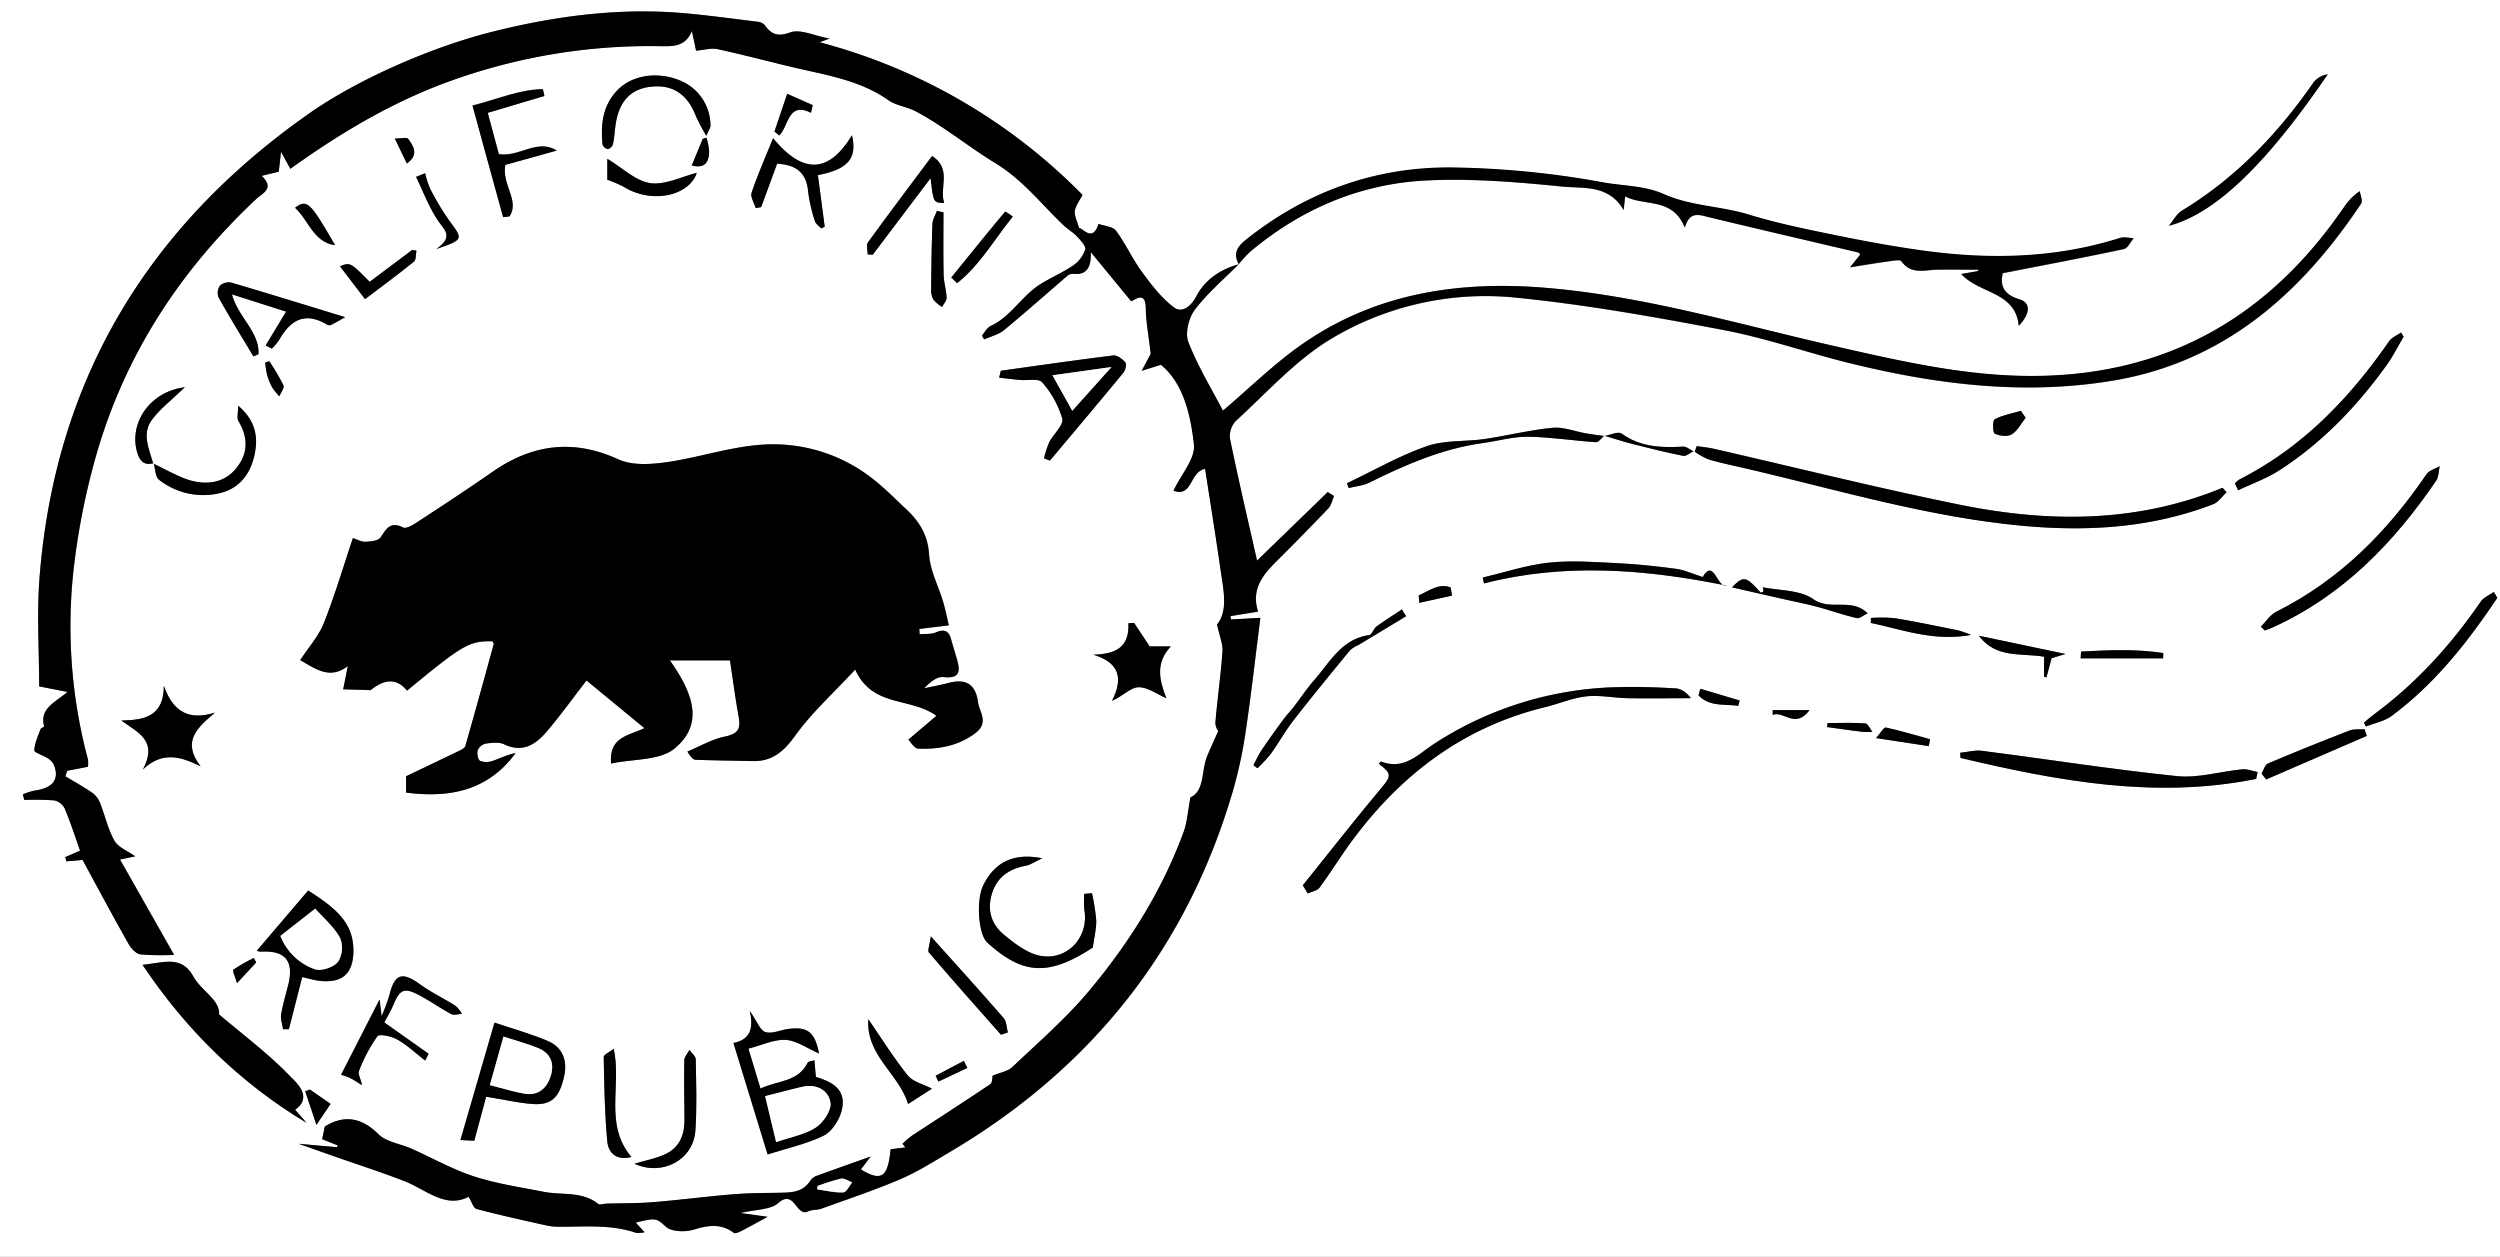 <svg xmlns="http://www.w3.org/2000/svg" viewBox="0 0 734 369"><rect x="0" y="0" width="734" height="369" fill="#808080" stroke="none"/><defs><style>.cls-1{fill:#fff;}</style></defs><g id="Layer_2" data-name="Layer 2"><g id="Layer_1-2" data-name="Layer 1"><path class="cls-1" d="M0,0H734V369H0ZM45,136.1c-1.2-4.25-3.43-8.75-.41-12.81,2.44-3.3,5.86-5.87,9.7-9.6C43.76,115,37.62,124.63,40.38,133.15c.79,2.42,2.12,3.55,4.69,2.85.51,1.67.48,4.05,1.6,4.89a21,21,0,0,0,17.45,4c5.8-1.23,9.15-5.32,10.46-10.88,1.22-5.19.76-10.17-4.69-14.88,0,2.2-.44,3.64.08,4.51,3,5,2.91,9.82-1,14.28-3.47,4-9.07,4.91-15.19,2.44C50.79,139.11,47.92,137.52,45,136.1ZM471.06,128c-1.77-.24-3.55-.44-5.32-.75-3.32-.57-6.71-2-9.94-1.65-6.67.64-13.24,2.32-19.9,3.29-5.67.82-11.75.26-17,2.1-8.09,2.82-15.64,7.18-23.42,10.88l.52,1.4c2-.49,4.1-.64,5.88-1.51,10.7-5.29,21.55-10.06,33.53-11.69,4.41-.6,8.82-1.91,13.21-1.85,6.67.09,13.32,1.16,20,1.6.75,0,1.59-1.25,2.4-1.92,2.75.82,5.49,1.72,8.27,2.43,5,1.26,9.93,2.5,14.94,3.5.87.18,2-.85,3-1.33-1-.48-2-1.43-3-1.37-6.4.37-12.53.15-18.09-3.84C475.09,126.59,472.77,127.73,471.06,128ZM363.73,77.59c-5.42,1.49-9.92,4.5-12.5,9.42-1.64,3.12-4.28,5-6.55,3.26-3.7-2.75-6.66-6.66-9.43-10.45s-4.78-8.26-7.6-12.07c-.93-1.25-3.38-1.38-5.13-2-1.75,5.49-4.54,1.26-5.73,1.19-.59-2.18-1.45-3.69-1.23-5,.26-1.61,1.42-3.08,2.25-4.71a168.13,168.13,0,0,0-77.18-44.81l2.88-1.09C239.07,10.48,235,8.43,232,9.5c-3.87,1.38-5.57.52-7.57-2.24a3.44,3.44,0,0,0-2.21-.91c-6.79-.85-13.58-1.77-20.4-2.41-19.17-1.77-38,.58-56.59,5.19C127,13.64,105.19,23.23,91,33.16,43.54,66.34,16.2,111.34,11.62,169.42c-.84,10.69-.12,21.5-.12,32.07l8.32,1.64C16,206.3,11.58,208,13,213.23c0,.17-.93.47-1.07.84-.74,2-1.72,4.1-1.81,6.19,0,.67,2.44,1.39,3.69,2.2a5,5,0,0,1,1.93,1.79c1.93,4.41-.09,7.13-5.62,7.85a19.94,19.94,0,0,0-3.36,1.09l.42,1.65A77.1,77.1,0,0,1,16,235a4.6,4.6,0,0,1,3.06,2.41c1.7,4.07,3.05,8.28,4.48,12.31l-4.35,1.91.31,1.24,4.78-.42c4.58,8.43,9,16.64,13.54,24.74.73,1.3,2.2,2.86,3.49,3a75.51,75.51,0,0,0,9.83.14l-15.88-28,4.47-.93c-2.3-1.64-5-2.65-6.11-4.59-1.92-3.42-2.77-7.44-4.24-11.14a6.76,6.76,0,0,0-2.28-2.94c-2.54-1.75-5.25-3.24-7.9-4.84l.56-1.61,6.08-1.18a7.58,7.58,0,0,0,0-2.17,151.33,151.33,0,0,1-3.73-59.63,207.45,207.45,0,0,1,6.61-31.21c8.6-28.93,24.72-53.28,46.71-73.85,1.68-1.57,5.32-2.89,1.43-6.64l5-1.21.68-5.86,2.74,5c15-10.74,30.33-19.89,47.59-26a172.63,172.63,0,0,1,60.69-10c4.12.05,7.62.27,9.61-4.45.48,2.25.86,4,1.23,5.77,2.4-.2,4.47-.84,6.31-.45,7.36,1.6,14.65,3.55,22,5.29,9.71,2.31,19.67,3.75,28.18,9.72,2.29,1.6,5.44,1.91,8,3.25,8.3,4.41,15.6,10.45,23.52,15.31s13.39,12,19.95,18.15c1.21,1.13,2.71,1.95,3.82,3.16s2.79,2.9,2.51,3.91a9.26,9.26,0,0,1-3.59,4.72c-3.05,2.1-6.55,3.54-9.68,5.53-5.37,3.41-8.56,9.44-14.53,12.23-1.05.49-1.7,1.85-2.54,2.81l.66,1.11c1.95-.88,4.2-1.4,5.8-2.71,6.29-5.17,12.36-10.59,18.54-15.88a2.46,2.46,0,0,1,1.62-.68c3.68.44,5.53-1.22,5.32-6.39l11.83,14.4c.64.21,4.23-3.47,4.33,2,.07,4.18.87,8.35,1.46,13.48l-2.65,5,5.64-1.77c6.51,5.35,8.66,14.38,9.69,23.36.47,4.13-3.75,8.79-6,13.62,5.71,2,4.62-5.54,9.29-6.42,1.5,9.78,3.1,19.59,4.5,29.43.85,6,2.3,12.2-1,16.26.76,3.53,1.76,5.77,1.6,7.92-.49,7-1.49,13.91-2.09,20.88a4.61,4.61,0,0,0,.84,2.51c-1.25,2.82-2.33,5.08-3.26,7.4-1.77,4.38-.67,10.11-4.9,12.05-.74,4-.9,7.22-2,10.14-6.31,17.23-16,32.6-27.66,46.56C313,299,304.91,306,297.21,313.34c-1.32,1.25-3.52,1.57-5.77,2.52-.08.33,0,2-.69,2.5-7.59,5.14-15.32,10.07-23,15.11a27,27,0,0,0-2.77,2.38l.87,1.06-4.35.54c-.79,8.3-2.72,9.58-8.73,5.92l2.89-3.79c-5.32,1.9-10.45,3.7-15.55,5.57a4,4,0,0,0-2.07,1.35c-2.25,3.72-5.86,3.67-9.52,3.73-4.48.08-9,.09-13.42.46-7.82.65-15.6,1.67-23.42,2.3-4.52.37-9.07.29-13.61.43-.82,0-1.94.47-2.41.09-4.74-3.78-10.53-2.49-15.83-3.53-6.91-1.35-14-2.39-20.63-4.55-6.34-2.06-12.25-5.43-18.38-8.15-3.27-1.45-7.41-1.94-9.74-4.28-5.4-5.4-10.64-5.36-15.7-2.21l-.77,3.71,4.57,1.82-.2.53-11.28-1,10.75,3.78c6.76,2.37,13.59,4.57,20.26,7.16,6.41,2.49,12,8.15,18.9,4.62.91,1.48,1.4,3.32,2.31,3.57,6.73,1.78,13.54,3.27,20.34,4.8a18.27,18.27,0,0,0,3.9.42c7.57,0,15.2-.75,22.59,1.79a7.36,7.36,0,0,0,2.52-.18L186.67,359c6.08-1.48,6-1.35,9,1.33,1,.86,2.69,1.09,4.09,1.18a12.32,12.32,0,0,0,4.34-.56c4-1.21,7.75-1.69,11.37,1.07.4.3,1.6-.23,2.32-.61,2.64-1.36,5.23-2.82,7.6-4.11l-8-1.11c4.6-1.1,8.82-.9,11.1-2.91,4.89-4.29,5.21,4.17,8.79,2.43,1.15-.56,2.66-.34,3.89-.79,7.77-2.81,15.62-5.43,23.2-8.67,4.94-2.11,9.55-5,14.2-7.78,41.94-24.71,70.2-60.17,83.69-107.1a132.49,132.49,0,0,0,3.57-17.08c1.59-10.77,2.81-21.59,4.24-32.84l-8.63.49-.14-1,8.11-1.32c-2.08-6.35,1.2-10.6,5.23-14.62q7.78-7.74,15.37-15.67c.88-.92,1.15-2.41,1.7-3.63l-1.85-1.18-20.76,20.14c-2.71-12-5.48-23.79-7.92-35.65a6.58,6.58,0,0,1,1.62-5.32c9.05-8.27,17.45-17.76,27.77-24a88.22,88.22,0,0,1,55.22-12.19c20.3,2.06,40.49,5.67,60.56,9.5,12.35,2.36,24.34,6.59,36.58,9.62,25.58,6.34,51.56,9.56,77.72,5.13,32.35-5.48,55-25.48,72.62-51.93.52-.78-.22-2.4-.38-3.64a16.84,16.84,0,0,0-4.62,4.68c-1.07,1.49-2.12,3-3.2,4.47-21.34,28.86-49.63,44.32-85.8,45.08-20.74.44-40.65-4.2-60.63-8.74C510.55,95.22,482.87,86.94,454,84.52c-25.5-2.14-49.83,1.46-71.31,16.27-8.42,5.81-15.8,13.14-23.66,19.78-3.3-6.35-7.37-13-10.15-20.16-1-2.6.11-7.1,1.91-9.48,3.7-4.89,8.51-8.94,12.85-13.35A38.57,38.57,0,0,1,366.94,74C382,61.28,399.5,53.86,419.07,53c13.2-.62,26.55.5,39.74,1.82,6.09.6,13.43-.67,17.87,6.87.18-1.73.27-2.6.41-4,5.85,3,13.94.21,17.54,9.17,1.41-5,4.34-3.68,7.32-3,14.55,3.5,29.12,6.88,43.69,10.33.22,0,.38.4.57.62l-3,3.73c4.74-.74,8.08-1.31,11.43-1.77,1.24-.16,3.23-.59,3.64,0,2.85,4,6.75,2.54,10.45,2.47,4-.09,8.08,0,12.12,0l0,.39-5,.9c5.49,5.91,15.94,5.09,16.88,15.2,3.4-3.59,3.59-6.79.24-7.77-5.13-1.51-5.67-4.53-4.93-7.7,12.24-2.39,24-4.6,35.61-7.07,1.12-.24,1.91-2.06,2.86-3.14-1.33,0-2.78-.47-4-.09-19,6-38.32,6.39-57.81,3.71-8.73-1.2-17.41-2.8-26-4.58-8.46-1.75-17-3.54-25.21-6s-17-2.44-24.9-6c-5.64-2.52-11.92-2.37-17.78-3.44a265.08,265.08,0,0,0-44.08-4.37c-22.62-.3-43.08,7-60.91,21.25C363.24,72.43,362,74.5,363.73,77.59Zm-261.61,118c-.51,2.6-.92,4.71-1.33,6.82l8,.24c.14,0,.29-.16.42-.26,3.59-2.78,7.16-3.48,10.33.42,16.41-13.55,18.29-14.63,25.13-14.49.11.29.39.63.32.88-2.74,10-5.48,19.93-8.32,29.86-.18.61-1.14,1.1-1.84,1.44-5.11,2.48-10.25,4.91-15.56,7.45v4.75c12.62,1.61,23.94-.42,32.14-11.59-2.37.42-4.48,1.52-6.71,2.28a5.24,5.24,0,0,1-3.7,0c-.65-.34-1-2.17-.71-3.13a3.38,3.38,0,0,1,2.34-1.94c1.78-.26,3.9-.52,5.42.2,5.5,2.62,9.32,0,12.57-3.82,4-4.74,7.67-9.81,11.62-14.92l17,14c-4.84,2.3-10.4,2.56-9.78,10.38,6.57-1.39,14.27-.84,18.61-4.39,9.1-7.46,5-16.9-1.36-25.89h17.69c.84,5.55,1.56,11.15,2.57,16.69.63,3.52-.39,4.92-4.08,5.68s-7.37,2.88-11,4.4c1.08,1.76,1.77,2.39,2.47,2.42,5.59.19,11.19.26,16.78.37s9.05-2.83,12.4-7.48c4.87-6.77,11.21-12.48,17.63-19.4,5,11.23,16.1,8,23.84,13.59l-8.25,7c.69.64,1.84,2.62,3,2.65,5.84.16,11.33-.69,16.44-4.39,4.4-3.2,1.37-6.25,1-9.29-.7-5.24-3.55-6.92-8.45-5.65-2.42.63-4.89,1.08-7.33,1.61,1.73-1.9,3.79-3.5,5.66-3.3,5,.54,4.92-1.9,3.9-5.36-.56-1.92-1.15-3.82-1.68-5.75-.7-2.5-2-3.05-4.48-2-1.4.6-3.16.38-4.76.54,0-.53-.05-1-.08-1.57l8.67-1.05c-.62-2.54-1.06-4.79-1.72-7-1.38-4.59-3.8-9.1-4.09-13.75-.36-5.74-2.84-9.72-6.71-13.33-3.16-3-6.19-6.07-9.58-8.73a47.18,47.18,0,0,0-32.64-10.23c-9.51.62-18.82,3.83-28.32,5.17-4.57.64-10,1-14-.87-13.22-6-25.14-4.47-36.77,3.57-7.39,5.12-14.91,10.05-22.44,15-1.18.77-3.07,1.89-3.94,1.45-3.7-1.87-4.92.3-6.62,2.9-.66,1-2.91,1.21-4.47,1.28-1.16.06-2.37-.66-3.67-1.07-2.91,8.64-5.35,16.95-8.55,25-1.52,3.83-4.48,7.09-6.92,10.82C92.84,196.56,97,199.57,102.12,195.54ZM41.85,283.28C54.81,302.63,70.61,318,90,329.67l-3.38-3.87c5.5-3.74,0-8.3-1.2-9.54-6.19-6.52-13.5-12-21.11-18.39.26-4.41-5.22-6.89-7.59-11.2C53.26,280.31,47.76,282.73,41.85,283.28ZM653.71,144.54l-1.19-1.35c-25.11,10.39-51,10.29-77,5-24.27-4.92-48.31-10.95-72.45-16.47-1.61-.37-3.28-.51-4.92-.76l-.59,1.62a20.17,20.17,0,0,0,4.08,2.29c3.5,1,7.1,1.76,10.66,2.59,27.67,6.43,55,14.69,83.46,17.06,18.45,1.54,36.58.22,54-6.5C651.31,147.46,652.41,145.74,653.71,144.54ZM382.51,259.91l1.45,2.4c1.17-.56,2.77-.81,3.45-1.73,3.07-4.14,5.77-8.55,8.8-12.73,14.55-20.07,33.14-34.39,57.62-40.3,4-1,7.82-2.69,11.82-3.11s8.21.45,12.33.53c6.15.11,12.31,0,18.47,0-1.32-1.72-2.87-2.79-4.48-2.88-5.79-.31-11.6-.53-17.39-.35a102.77,102.77,0,0,0-53.14,16.38c-4.9,3.13-9.07,8.11-15.93,5.45-.13,0-.46.42-.69.65,3.92,3,3.7,3.57.51,7.4C397.58,241,390.1,250.47,382.51,259.91ZM215.34,306.23c3.39,11.06,6.68,21.81,10,32.74,5.78-1.84,11.38-3.05,16.39-5.48,2.39-1.16,4.52-4.39,5.28-7.11,1.89-6.71-3.23-8.88-7.5-10.16-.18-2.08-.3-3.48-.42-4.88-.67.22-1.73.26-2,.71-2.82,5.74-8.77,5.17-13.84,7.58l-3.55-11.72c4-1,7.53-2.78,11-2.57,3.2.18,6.28,2.46,9.75,4-1.27-6.34-3.35-7.92-9-7.22-2.3.29-4.83,1.55-6.79.92-1.58-.51-2.46-3.2-4.55-6.21C221.34,302.26,220.12,305.23,215.34,306.23ZM662.4,228.68c.15-.67.29-1.34.44-2-1.49-.29-3-.94-4.46-.81-6.43.62-13,2.65-19.22,2-19.14-2-38.16-5-57.24-7.43-2.07-.27-4.26.36-6.4.57,0,.51.05,1,.08,1.52C604.2,229.29,632.9,234.64,662.4,228.68ZM293.84,108.85l-.52,2c2.05.23,4.1.49,6.15.67,2.22.21,5.46-.52,6.46.67a27.85,27.85,0,0,1,5.93,10.71c.46,1.88-2.61,4.53-3.84,6.94a29.65,29.65,0,0,0-1.52,4.7l1.72.67c7.23-8.61,14.48-17.2,21.63-25.87.59-.71.93-2.48.5-3-.85-1-2.42-2.13-3.54-2C315.8,105.73,304.82,107.32,293.84,108.85ZM142.73,322c5.14.83,9.35,1.83,13.61,2.14,5.51.39,7.9-1.89,9.27-8.22,1-4.61-.49-8.46-4.87-10.31-5-2.09-10.17-3.54-15.59-5.37l-10,34.47,4.06.21C140.49,330.32,141.61,326.16,142.73,322ZM75.39,279.16a4.93,4.93,0,0,0,1.27.25c7.12-.4,9.7,2.74,8,9.74-.72,2.89-1.6,5.76-2.08,8.7-.22,1.38.34,2.88.55,4.33h1.72l3.9-15.3c2.08.46,3.49.9,4.94,1.07,6.84.85,10.14-2.08,10.1-9-.06-8.47-5.88-12.71-13.28-17.49C85.49,267.31,80.48,273.18,75.39,279.16ZM306,252c-8.41-1.69-13.95,1.21-17.29,7.89-2.15,4.32-1.46,14.43,1.16,16.82,10.58,9.65,18.11,9.83,31,1.48.43-3.24,1-5.64,1-8a62.22,62.22,0,0,0-1.25-7.95l-2.25.18a27.38,27.38,0,0,0,0,4.62c1.58,9-6.39,16.23-14.92,13-3.15-1.18-6-3.44-8.67-5.62-3.86-3.15-5-7.49-3.5-12.18s5.06-7.19,9.89-8.07C302.38,253.93,303.55,253.09,306,252ZM48.11,201.34c0,9.15-5.86,10.07-12.46,10.2,4.84,3.56,10.84,5.84,6.34,14.37,5.76-5.44,11.15-3.78,16.93-.92-5.66-7.36-.9-11.38,4.23-15.76C55.46,211.58,50.8,209.06,48.11,201.34ZM663.79,184l1.15,1.11c.75-.29,1.53-.54,2.26-.88,20.57-9.3,35.59-24.82,48.07-43.14.76-1.11.7-2.79,1-4.2-1.31.76-3.09,1.2-3.86,2.34-11.54,16.92-25.54,31.09-44.1,40.36C666.53,180.5,665.29,182.52,663.79,184Zm-7.61-42.07.91,2c4-1.91,8.3-3.42,12-5.81,12.61-8.09,22.82-18.75,31.55-30.85,1.91-2.65,3.38-5.62,5.05-8.44L705,97.63c-1.21.85-2.77,1.46-3.56,2.61C689.78,117,676,131.37,657.53,140.75A6.82,6.82,0,0,0,656.18,141.94ZM337.54,189.79,333,182.88l-1.68.07c.36,7.41-4.13,9.07-10.29,9.25,7.52,2.28,8.94,6.74,5.47,13.56,3.16-1.36,5.43-3.92,7.76-4,2.71-.07,5.47,2.06,8.21,3.23-2.1-5.45-3.26-10.31,1.3-15.22ZM636.8,66.28c13.5-3.52,28.48-17.87,46.63-44.46a6.6,6.6,0,0,0-4.11,2.27c-10.45,15.12-22.88,28.15-38.71,37.76C639,62.81,638.06,64.78,636.8,66.28ZM78,101.42l1.89.94A18.08,18.08,0,0,0,82,99.74c3.18-5.58,7.28-8.25,13.59-4.67.42.24,1.05.53,1.41.39,1.07-.44,2.06-1.08,4.31-2.32C89.21,89.43,78.63,86.15,68,83a3.93,3.93,0,0,0-3.4.82,3.69,3.69,0,0,0-.46,3.44c3.28,5.87,6.81,11.6,10.27,17.37l1.47-.66c.33-6.61-6-10.82-7.79-17.57L84,91.49ZM143.2,33.13l16.64-5-.45-2c-7,.12-13.45,3-20.66,4.81,3.09,11.24,6,22,9,32.76l1.9-.22c3-4.71-2.35-9.21-1.26-15.12l15.1-4.2c-5.74-3.59-11.06,2-17,1.05C145.41,41.37,144.35,37.43,143.2,33.13Zm78.68,28,1.57-.3c1.58-4.29,3.15-8.58,4.68-12.73,5.66.27,8.62,2.69,9.11,8.16a46,46,0,0,0,2,8.73c.24.81,1.22,1.4,1.86,2.1l1-.51q-1-7.59-2-15.14c8.76-1.67,11.65-4.79,10-11.71-7.23,12-15,10.76-23.15.88-2.29,5.67-4.54,10.74-6.31,16C220.26,57.81,221.44,59.58,221.88,61.11ZM106.31,318.61c-.5-2.11-1.3-3.45-.93-4.29a47.19,47.19,0,0,1,5.36-10.08c.6-.78,4.2,0,5.92,1,2.83,1.59,5.25,3.91,8.12,6.13l1-2-13-9.19c1.14-2.17,1.94-3.45,2.51-4.83,2.1-5.1,3.34-5.6,8.36-2.83,3,1.64,5.81,3.63,8.83,5.23.79.42,2-.05,3.09-.11a9.49,9.49,0,0,0-1.92-2.37c-3.39-2.15-7.07-3.88-10.31-6.23-5.33-3.87-7.53-3.19-9.08,3.2a62.1,62.1,0,0,1-2.27,6.13l-.6-4.93-11.28,22.07c.91.35,1.81.62,2.65,1S104.52,317.52,106.31,318.61Zm626.9-143.08-1-1.75c-1.31.94-3,1.61-3.85,2.86-8.74,12.73-19,24-31.45,33.19-1,.72-1.88,1.55-2.82,2.33l.56,1.13c2.52-1,5.4-1.51,7.51-3.06C714.87,200.81,724.5,188.56,733.21,175.53ZM207.37,39.87c.75-1.72,1.2-2.29,1.22-2.88a14.31,14.31,0,0,0-8.35-13.1c-6.48-2.92-14.23-2-18.68,2.35s-5.2,10.19-4.65,16.16a2.13,2.13,0,0,0,1.56,1.39A2.18,2.18,0,0,0,180,42.36c.41-2,.5-4,.8-5.93,1.05-6.9,4.59-10.5,10.8-11S202,27.84,204.4,34.22A58.16,58.16,0,0,0,207.37,39.87Zm228,129.7c.11.57.23,1.15.35,1.72,23.82-6.11,47.54-4.15,71.29.65-2.93.76-3.76-8.17-7.08-2.53-2.92-.92-5.33-2.07-7.85-2.41-5.93-.79-11.91-1.4-17.88-1.69-6.54-.32-13.18-.81-19.64-.09S441.73,168.06,435.34,169.57Zm-22.51,11.35c-.41-.66-.83-1.31-1.24-2-2.49,1.64-5,3.2-7.43,5-.89.65-1.36,2.43-2.18,2.55-8.07,1.14-11.49,7.87-16.09,13.15-2.15,2.48-4,5.24-6,7.84-1.06,1.37-2.26,2.63-3.27,4-2.14,2.9-4.24,5.83-6.25,8.82-.93,1.38-1.6,2.92-2.39,4.38l1.17.91a41.68,41.68,0,0,0,3.86-4.13c2.36-3.28,4.32-6.85,6.79-10,5.4-7,11-13.75,16.57-20.55a9.12,9.12,0,0,1,2.44-1.5ZM273.66,45.8c-6.42,8.6-12.72,16.93-18.85,25.38-.56.78-.07,2.32-.07,3.5l1.48.11,17-22.49c.84,7.21.84,7.21,4,7.29C275.66,55.18,279.6,49.63,273.66,45.8ZM186.29,341.66c8,3.75,17.26-1,17.87-9.67.48-7,.23-14,.11-20.95,0-.93-1.21-1.84-1.86-2.76-.52,1-1.48,2-1.5,3-.1,5.82,0,11.64.06,17.46.05,4.33-1.42,8-5.36,10C192.68,340.16,189.33,340.74,186.29,341.66Zm87-66.73c-.32,2.49-1.05,4.13-.54,4.72,7,8.13,14.08,16.13,21.17,24.16l2-.7c-.38-1.41-.35-3.19-1.21-4.18C288.06,291.3,281.27,283.82,273.3,274.93Zm-87.92,64.75c-8.1-9.58-2.81-20.82-5.19-31.74-1.17.92-2.94,1.67-2.93,2.39.15,8.29.27,16.6,1.05,24.85C178.62,338.5,181.06,340.86,185.38,339.68ZM694.9,216.05l-.69-2c-1.48.11-3.08-.11-4.4.4q-12.06,4.67-24,9.7c-.86.37-1.22,1.92-1.81,2.93l1.32,1.72ZM178.31,46.63v6.08a38.57,38.57,0,0,1,4.69,2c8.16,5.18,19.24,2.91,21.57-4-4.36,1.08-9.21,3.63-13.62,3S182.84,49.35,178.31,46.63Zm95.31,273c-2.6-1.35-5.61-2-7.13-3.89-4.07-5-7.5-10.58-11.57-16.5-.74,10.68,9,16,11.67,24.9ZM108.53,82.74c-5.68-5.79-5.68-5.79-8.7-4.53,2.45,3.2,4.81,6.3,7.36,9.65,5-3.81,9.76-7.32,14.35-11,.68-.55.52-2.13.75-3.23l-1.26-.2Zm400,89.71,15.33,3.49c3.21.73,6.44,1.35,9.61,2.2,3.9,1.05,7.72,2.41,11.65,3.33.87.21,2-.85,3.25-1.4-4.91-4.71-10.9-.59-16-4.18-3.87-2.71-9.84-2.44-14.78-3.47a6.12,6.12,0,0,1,.14,1.31c0,.11-.52.18-.79.26C512.65,169.16,511.87,169,508.52,172.45ZM277,62.34l-1.89-.45c-.46,1.26-1.26,2.51-1.31,3.78-.25,6.48-.33,13-.38,19.44a5.31,5.31,0,0,0,.68,2.85,11.65,11.65,0,0,0,2.48,2.18c.47-.9,1.37-1.82,1.34-2.7-.08-2.26-.82-4.5-.87-6.75C276.88,74.58,277,68.46,277,62.34ZM578.7,186.41a37.24,37.24,0,0,0-3.68-1.32c-6.26-1.24-12.51-2.55-18.8-3.6a43,43,0,0,0-6.91-.06l0,1.48C558.52,184.78,567.53,188.43,578.7,186.41ZM279.3,81.48,281,83.14c6.68-5.3,10.88-12.81,16.36-19.55a23.23,23.23,0,0,0-2.23-1.48C289.8,68.52,284.55,75,279.3,81.48Zm320.84,117.2.7.21c.51-1.89,1-3.77,1.51-5.62l4.08-1.25L581,186.65c5.13,6.83,12.56,5,19.17,6.17ZM611,191.31l-.09,2h24.18c0-.51,0-1,.05-1.55C627.1,190.49,619,190.86,611,191.31ZM124.82,50.86l-2.64,1.07C124.33,56.31,126,61,128.78,65c1.86,2.7,4.44,4.52-.65,8.13,8-2.76,7.91-2.84,3.91-8.18a78.33,78.33,0,0,1-5.74-9.52A26.32,26.32,0,0,1,124.82,50.86ZM98.38,72C91,59.19,90.15,58.43,86.63,61,90.64,64.71,92,71.1,98.38,72Zm496.34,50.63-1.4-2c-2.59.76-5.32,1.25-7.68,2.46-.62.31-.6,3.88,0,4.22,1.38.72,3.74,1,5,.21C592.36,126.47,593.4,124.34,594.72,122.67Zm-28.43,96.41.36-2c-4.32-1.19-8.61-2.5-13-3.44-.56-.12-1.51,1.59-2.85,3.1Zm-328.18-186,.51-2.22-7.5-3.32-3.74,11.06,1.4,1.15C231.58,37.09,231.27,29.71,238.11,33.11ZM536.58,212.28l-.15,1.18c3.44.47,6.88,1,10.33,1.39a27.13,27.13,0,0,0,3,.06c-.69-.88-1.34-2.45-2.09-2.51C544,212.14,540.28,212.28,536.58,212.28ZM91,319.9l-1.4.49c1,2.89,1.94,5.78,3.31,9.88l4.15-6.17C94.75,322.51,92.88,321.2,91,319.9ZM510.34,207.22l.44-1.54-11.56-3.45c-.18.64-.37,1.28-.55,1.92C501.89,207.55,506.31,206.67,510.34,207.22Zm-93.81-32.41c.05.71.11,1.43.16,2.14l9.61-2.08-.38-2.38C422.51,171.1,419.59,173.48,416.53,174.81ZM79.08,106.06l-1.21.39a27.47,27.47,0,0,0,.57,3.65A18.54,18.54,0,0,0,80,113.89a18.47,18.47,0,0,0,2,2.46c.44-1.09,1.54-2.47,1.21-3.21A66.43,66.43,0,0,0,79.08,106.06Zm124-57.47c4,1,5-1.18,5.1-3.92a18.33,18.33,0,0,0-.78-4.25l-1.1.36Zm-127.88,234-.69-1.3a50.33,50.33,0,0,0-6,3.43c-.32.23.55,2.1,1.08,3.95Zm456.06-74.09H520.45c0,.47,0,.94,0,1.41C523.76,208.59,527,214.15,531.29,208.48ZM119.45,48c3.52-2.49,2.06-5,.38-7.23-.44-.56-2.24-.08-3.91-.08ZM284,313.54l-1-2.05-8.29,4.37.82,1.71Z"/><path d="M102.12,195.54c-5.11,4-9.28,1-14-1.73,2.44-3.73,5.4-7,6.92-10.82,3.2-8,5.64-16.32,8.55-25,1.3.41,2.51,1.13,3.67,1.07,1.56-.07,3.81-.28,4.47-1.28,1.7-2.6,2.92-4.77,6.62-2.9.87.44,2.76-.68,3.94-1.45,7.53-4.92,15.05-9.85,22.44-15,11.63-8,23.55-9.61,36.77-3.57,4,1.83,9.41,1.51,14,.87,9.5-1.34,18.81-4.55,28.32-5.17a47.18,47.18,0,0,1,32.64,10.23c3.39,2.66,6.42,5.78,9.58,8.73,3.87,3.61,6.35,7.59,6.71,13.33.29,4.65,2.71,9.16,4.09,13.75.66,2.18,1.1,4.43,1.72,7l-8.67,1.05c0,.52.06,1,.08,1.57,1.6-.16,3.36.06,4.76-.54,2.46-1.05,3.78-.5,4.48,2,.53,1.93,1.12,3.83,1.68,5.75,1,3.46,1.11,5.9-3.9,5.36-1.87-.2-3.93,1.4-5.66,3.3,2.44-.53,4.91-1,7.33-1.61,4.9-1.27,7.75.41,8.45,5.65.41,3,3.44,6.09-1,9.29-5.11,3.7-10.6,4.55-16.44,4.39-1.2,0-2.35-2-3-2.65l8.25-7c-7.74-5.58-18.84-2.36-23.84-13.59-6.42,6.92-12.76,12.63-17.63,19.4-3.35,4.65-6.67,7.6-12.4,7.48s-11.19-.18-16.78-.37c-.7,0-1.39-.66-2.47-2.42,3.66-1.52,7.21-3.62,11-4.4s4.71-2.16,4.08-5.68c-1-5.54-1.73-11.14-2.57-16.69H196.66c6.33,9,10.46,18.43,1.36,25.89-4.34,3.55-12,3-18.61,4.39-.62-7.82,4.94-8.08,9.78-10.38l-17-14c-3.95,5.11-7.6,10.18-11.62,14.92-3.25,3.82-7.07,6.44-12.57,3.82-1.52-.72-3.64-.46-5.42-.2a3.38,3.38,0,0,0-2.34,1.94c-.27,1,.06,2.79.71,3.13a5.24,5.24,0,0,0,3.7,0c2.23-.76,4.34-1.86,6.71-2.28-8.2,11.17-19.52,13.2-32.14,11.59V227.9c5.31-2.54,10.45-5,15.56-7.45.7-.34,1.66-.83,1.84-1.44,2.84-9.93,5.58-19.89,8.32-29.86.07-.25-.21-.59-.32-.88-6.84-.14-8.72.94-25.13,14.49-3.17-3.9-6.74-3.2-10.33-.42-.13.1-.28.26-.42.26l-8-.24C101.2,200.25,101.61,198.14,102.12,195.54Z"/><path d="M363.68,77.59c-4.36,4.4-9.17,8.45-12.87,13.34-1.8,2.38-2.92,6.88-1.91,9.48,2.78,7.15,6.85,13.81,10.15,20.16,7.86-6.64,15.24-14,23.66-19.78C404.19,86,428.52,82.38,454,84.52c28.85,2.42,56.53,10.7,84.58,17.08,20,4.54,39.89,9.18,60.63,8.74,36.17-.76,64.46-16.22,85.8-45.08,1.08-1.47,2.13-3,3.2-4.47a16.84,16.84,0,0,1,4.62-4.68c.16,1.24.9,2.86.38,3.64C675.57,86.2,653,106.2,620.61,111.68c-26.16,4.43-52.14,1.21-77.72-5.13-12.24-3-24.23-7.26-36.58-9.62-20.07-3.83-40.26-7.44-60.56-9.5a88.22,88.22,0,0,0-55.22,12.19c-10.32,6.28-18.72,15.77-27.77,24a6.58,6.58,0,0,0-1.62,5.32c2.44,11.86,5.21,23.66,7.92,35.65l20.76-20.14,1.85,1.18c-.55,1.22-.82,2.71-1.7,3.63q-7.56,7.95-15.37,15.67c-4,4-7.31,8.27-5.23,14.62l-8.11,1.32.14,1,8.63-.49c-1.43,11.25-2.65,22.07-4.24,32.84a132.49,132.49,0,0,1-3.57,17.08c-13.49,46.93-41.75,82.39-83.69,107.1-4.65,2.74-9.26,5.67-14.2,7.78-7.58,3.24-15.43,5.86-23.2,8.67-1.23.45-2.74.23-3.89.79-3.58,1.74-3.9-6.72-8.79-2.43-2.28,2-6.5,1.81-11.1,2.91l8,1.11c-2.37,1.29-5,2.75-7.6,4.11-.72.38-1.92.91-2.32.61-3.62-2.76-7.41-2.28-11.37-1.07a12.32,12.32,0,0,1-4.34.56c-1.4-.09-3.12-.32-4.09-1.18-3-2.68-2.9-2.81-9-1.33l2.62,2.84a7.36,7.36,0,0,1-2.52.18c-7.39-2.54-15-1.76-22.59-1.79a18.27,18.27,0,0,1-3.9-.42c-6.8-1.53-13.61-3-20.34-4.8-.91-.25-1.4-2.09-2.31-3.57-6.88,3.53-12.49-2.13-18.9-4.62-6.67-2.59-13.5-4.79-20.26-7.16l-10.75-3.78,11.28,1,.2-.53-4.57-1.82.77-3.71c5.06-3.15,10.3-3.19,15.7,2.21,2.33,2.34,6.47,2.83,9.74,4.28,6.13,2.72,12,6.09,18.38,8.15,6.67,2.16,13.72,3.2,20.63,4.55,5.3,1,11.09-.25,15.83,3.53.47.38,1.59-.07,2.41-.09,4.54-.14,9.09-.06,13.61-.43,7.82-.63,15.6-1.65,23.42-2.3,4.45-.37,8.94-.38,13.42-.46,3.66-.06,7.27,0,9.52-3.73a4,4,0,0,1,2.07-1.35c5.1-1.87,10.23-3.67,15.55-5.57l-2.89,3.79c6,3.66,7.94,2.38,8.73-5.92l4.35-.54-.87-1.06a27,27,0,0,1,2.77-2.38c7.66-5,15.39-10,23-15.11.71-.48.61-2.17.69-2.5,2.25-.95,4.45-1.27,5.77-2.52C304.91,306,313,299,319.84,290.82c11.68-14,21.35-29.33,27.66-46.56,1.07-2.92,1.23-6.18,2-10.14,4.23-1.94,3.13-7.67,4.9-12.05.93-2.32,2-4.58,3.26-7.4a4.61,4.61,0,0,1-.84-2.51c.6-7,1.6-13.9,2.09-20.88.16-2.15-.84-4.39-1.6-7.92,3.33-4.06,1.88-10.23,1-16.26-1.4-9.84-3-19.65-4.5-29.43-4.67.88-3.58,8.44-9.29,6.42,2.28-4.83,6.5-9.49,6-13.62-1-9-3.18-18-9.69-23.36l-5.64,1.77,2.65-5c-.59-5.13-1.39-9.3-1.46-13.48-.1-5.51-3.69-1.83-4.33-2l-11.83-14.4c.21,5.17-1.64,6.83-5.32,6.39a2.46,2.46,0,0,0-1.62.68c-6.18,5.29-12.25,10.71-18.54,15.88-1.6,1.31-3.85,1.83-5.8,2.71l-.66-1.11c.84-1,1.49-2.32,2.54-2.81,6-2.79,9.16-8.82,14.53-12.23,3.13-2,6.63-3.43,9.68-5.53a9.26,9.26,0,0,0,3.59-4.72c.28-1-1.43-2.75-2.51-3.91s-2.61-2-3.82-3.16C305.76,60,300.4,52.89,292.37,48s-15.22-10.9-23.52-15.31c-2.53-1.34-5.68-1.65-8-3.25-8.51-6-18.47-7.41-28.18-9.72-7.34-1.74-14.63-3.69-22-5.29-1.84-.39-3.91.25-6.31.45-.37-1.76-.75-3.52-1.23-5.77-2,4.72-5.49,4.5-9.61,4.45a172.63,172.63,0,0,0-60.69,10c-17.26,6.14-32.64,15.29-47.59,26l-2.74-5-.68,5.86-5,1.21c3.89,3.75.25,5.07-1.43,6.64-22,20.57-38.11,44.92-46.71,73.85a207.45,207.45,0,0,0-6.61,31.21,151.33,151.33,0,0,0,3.73,59.63,7.58,7.58,0,0,1,0,2.17l-6.08,1.18-.56,1.61c2.65,1.6,5.36,3.09,7.9,4.84a6.76,6.76,0,0,1,2.28,2.94c1.47,3.7,2.32,7.72,4.24,11.14,1.08,1.94,3.81,2.95,6.11,4.59l-4.47.93,15.88,28a75.51,75.51,0,0,1-9.83-.14c-1.29-.16-2.76-1.72-3.49-3-4.57-8.1-9-16.31-13.54-24.74l-4.78.42-.31-1.24,4.35-1.91c-1.43-4-2.78-8.24-4.48-12.31A4.6,4.6,0,0,0,16,235a77.1,77.1,0,0,0-8.87-.12l-.42-1.65a19.94,19.94,0,0,1,3.36-1.09c5.53-.72,7.55-3.44,5.62-7.85a5,5,0,0,0-1.93-1.79c-1.25-.81-3.72-1.53-3.69-2.2.09-2.09,1.07-4.15,1.81-6.19.14-.37,1.11-.67,1.07-.84-1.37-5.23,3.08-6.93,6.87-10.1l-8.32-1.64c0-10.57-.72-21.38.12-32.07C16.2,111.34,43.54,66.34,91,33.16c14.2-9.93,36-19.52,54.25-24,18.61-4.61,37.42-7,56.59-5.19,6.82.64,13.61,1.56,20.4,2.41a3.44,3.44,0,0,1,2.21.91c2,2.76,3.7,3.62,7.57,2.24,3-1.07,7.06,1,11.5,1.79l-2.88,1.09a168.13,168.13,0,0,1,77.18,44.81c-.83,1.63-2,3.1-2.25,4.71-.22,1.33.64,2.84,1.23,5,1.19.07,4,4.3,5.73-1.19,1.75.64,4.2.77,5.13,2,2.82,3.81,4.79,8.25,7.6,12.07s5.73,7.7,9.43,10.45c2.27,1.7,4.91-.14,6.55-3.26,2.58-4.92,7.08-7.93,12.5-9.42ZM240,348.23l-.05,1c2.56.34,5.12,1,7.65.87.92,0,1.76-1.9,2.63-2.94-1.11-.39-2.32-1.28-3.32-1.09A57.59,57.59,0,0,0,240,348.23Z"/><path d="M363.73,77.59c-1.76-3.09-.49-5.16,2-7.18,17.83-14.22,38.29-21.55,60.91-21.25a265.08,265.08,0,0,1,44.08,4.37c5.86,1.07,12.14.92,17.78,3.44,7.91,3.54,16.69,3.48,24.9,6s16.75,4.3,25.21,6c8.63,1.78,17.31,3.38,26,4.58,19.49,2.68,38.84,2.31,57.81-3.71,1.2-.38,2.65,0,4,.09-1,1.08-1.74,2.9-2.86,3.14C612,75.57,600.25,77.78,588,80.17c-.74,3.17-.2,6.19,4.93,7.7,3.35,1,3.16,4.18-.24,7.77-.94-10.11-11.39-9.29-16.88-15.2l5-.9,0-.39c-4,0-8.08-.07-12.12,0-3.7.07-7.6,1.52-10.45-2.47-.41-.57-2.4-.14-3.64,0-3.35.46-6.69,1-11.43,1.77l3-3.73c-.19-.22-.35-.57-.57-.62C531.07,70.69,516.5,67.31,502,63.81c-3-.72-5.91-2.07-7.32,3-3.6-9-11.69-6.14-17.54-9.17-.14,1.44-.23,2.31-.41,4-4.44-7.54-11.78-6.27-17.87-6.87-13.19-1.32-26.54-2.44-39.74-1.82-19.57.91-37.06,8.33-52.13,21a36.1,36.1,0,0,0-3.27,3.59Z"/><path d="M41.85,283.28c5.91-.55,11.41-3,14.9,3.39,2.37,4.31,7.85,6.79,7.59,11.2,7.61,6.41,14.92,11.87,21.11,18.39,1.17,1.24,6.7,5.8,1.2,9.54L90,329.67C70.61,318,54.81,302.63,41.85,283.28Z"/><path d="M653.71,144.54c-1.3,1.2-2.4,2.92-3.93,3.51-17.44,6.72-35.57,8-54,6.5-28.5-2.37-55.79-10.63-83.46-17.06-3.56-.83-7.16-1.56-10.66-2.59a20.17,20.17,0,0,1-4.08-2.29l.59-1.62c1.64.25,3.31.39,4.92.76,24.14,5.52,48.18,11.55,72.45,16.47,26,5.26,51.89,5.36,77-5Z"/><path d="M382.51,259.91c7.59-9.44,15.07-19,22.82-28.26,3.19-3.83,3.41-4.37-.51-7.41.23-.22.56-.69.69-.64,6.86,2.66,11-2.32,15.93-5.45a102.77,102.77,0,0,1,53.14-16.38c5.79-.18,11.6,0,17.39.35,1.61.09,3.16,1.16,4.48,2.88-6.16,0-12.32.08-18.47,0-4.12-.08-8.29-1-12.33-.53s-7.86,2.15-11.82,3.11c-24.48,5.91-43.07,20.23-57.62,40.3-3,4.18-5.73,8.59-8.8,12.73-.68.92-2.28,1.17-3.45,1.73Z"/><path d="M215.34,306.23c4.78-1,6-4,4.81-9.44,2.09,3,3,5.7,4.55,6.21,2,.63,4.49-.63,6.79-.92,5.66-.7,7.74.88,9,7.22-3.47-1.5-6.55-3.78-9.75-4-3.45-.21-7,1.55-11,2.57l3.55,11.72c5.07-2.41,11-1.84,13.84-7.58.22-.45,1.28-.49,2-.71.12,1.4.24,2.8.42,4.88,4.27,1.28,9.39,3.45,7.5,10.16-.76,2.72-2.89,5.95-5.28,7.11-5,2.43-10.61,3.64-16.39,5.48C222,328,218.73,317.29,215.34,306.23Zm9.31,15.6c1.12,4.67,2.12,8.85,3.24,13.49,4.41-1.53,8.51-2.22,11.69-4.31,2.19-1.44,4.6-5,4.26-7.27-.52-3.52-4-5.57-8-4.71C232.27,319.79,228.77,320.79,224.65,321.83Z"/><path d="M662.4,228.68c-29.5,6-58.2.61-86.8-6.15,0-.5-.05-1-.08-1.52,2.14-.21,4.33-.84,6.4-.57,19.08,2.46,38.1,5.47,57.24,7.43,6.27.64,12.79-1.39,19.22-2,1.45-.13,3,.52,4.46.81C662.69,227.34,662.55,228,662.4,228.68Z"/><path d="M293.84,108.85c11-1.53,22-3.12,33-4.47,1.12-.14,2.69,1,3.54,2,.43.51.09,2.28-.5,3-7.15,8.67-14.4,17.26-21.63,25.87l-1.72-.67a29.65,29.65,0,0,1,1.52-4.7c1.23-2.41,4.3-5.06,3.84-6.94a27.85,27.85,0,0,0-5.93-10.71c-1-1.19-4.24-.46-6.46-.67-2.05-.18-4.1-.44-6.15-.67ZM309,110.18l5.82,10.42c3.83-4.28,7.17-8,11.52-12.85Z"/><path d="M142.73,322c-1.12,4.19-2.24,8.35-3.47,12.92l-4.06-.21,10-34.47c5.42,1.83,10.64,3.28,15.59,5.37,4.38,1.85,5.87,5.7,4.87,10.31-1.37,6.33-3.76,8.61-9.27,8.22C152.08,323.8,147.87,322.8,142.73,322Zm5.09-17.63c-1.43,5.05-2.68,9.45-4,14.23,3.65.92,6.81,1.92,10,2.5,4.15.75,6.73-1.47,7.89-5.23s-.11-6.67-3.75-8.14C154.79,306.41,151.46,305.53,147.82,304.34Z"/><path d="M75.39,279.16c5.09-6,10.1-11.85,15.08-17.71,7.4,4.78,13.22,9,13.28,17.49,0,6.93-3.26,9.86-10.1,9-1.45-.17-2.86-.61-4.94-1.07l-3.9,15.3H83.09c-.21-1.45-.77-2.95-.55-4.33.48-2.94,1.36-5.81,2.08-8.7,1.74-7-.84-10.14-8-9.74A4.93,4.93,0,0,1,75.39,279.16Zm6.94-4.38a16.82,16.82,0,0,0,10.15,9.79c1.91.63,5.47-.6,6.77-2.2a7.74,7.74,0,0,0,.59-7c-1.73-3.21-4.74-5.73-7.28-8.6Z"/><path d="M306,252c-2.41,1.12-3.58,2-4.85,2.19-4.83.88-8.41,3.34-9.89,8.07s-.36,9,3.5,12.18c2.66,2.18,5.52,4.44,8.67,5.62,8.53,3.19,16.5-4,14.92-13a27.38,27.38,0,0,1,0-4.62l2.25-.18a62.22,62.22,0,0,1,1.25,7.95c.07,2.38-.55,4.78-1,8-12.85,8.35-20.38,8.17-31-1.48-2.62-2.39-3.31-12.5-1.16-16.82C292,253.18,297.55,250.28,306,252Z"/><path d="M48.11,201.34c2.69,7.72,7.35,10.24,15,7.89-5.13,4.38-9.89,8.4-4.23,15.76-5.78-2.86-11.17-4.52-16.93.92,4.5-8.53-1.5-10.81-6.34-14.37C42.25,211.41,48.06,210.49,48.11,201.34Z"/><path d="M663.79,184c1.5-1.49,2.74-3.51,4.54-4.41,18.56-9.27,32.56-23.44,44.1-40.36.77-1.14,2.55-1.58,3.86-2.34-.32,1.41-.26,3.09-1,4.2-12.48,18.32-27.5,33.84-48.07,43.14-.73.34-1.51.59-2.26.88Z"/><path d="M656.18,141.94a6.82,6.82,0,0,1,1.35-1.19c18.43-9.38,32.25-23.73,43.86-40.51.79-1.15,2.35-1.76,3.56-2.61l.76,1.23c-1.67,2.82-3.14,5.79-5.05,8.44-8.73,12.1-18.94,22.76-31.55,30.85-3.72,2.39-8,3.9-12,5.81Z"/><path d="M337.54,189.79h6.2c-4.56,4.91-3.4,9.77-1.3,15.22-2.74-1.17-5.5-3.3-8.21-3.23-2.33.06-4.6,2.62-7.76,4,3.47-6.82,2-11.28-5.47-13.56,6.16-.18,10.65-1.84,10.29-9.25l1.68-.07Z"/><path d="M636.8,66.28c1.26-1.5,2.23-3.47,3.81-4.43,15.83-9.61,28.26-22.64,38.71-37.76a6.6,6.6,0,0,1,4.11-2.27C665.28,48.41,650.3,62.76,636.8,66.28Z"/><path d="M78,101.42,84,91.49,68.1,86.43c1.84,6.75,8.12,11,7.79,17.57l-1.47.66c-3.46-5.77-7-11.5-10.27-17.37a3.69,3.69,0,0,1,.46-3.44A3.93,3.93,0,0,1,68,83c10.62,3.12,21.2,6.4,33.34,10.11C99.1,94.38,98.11,95,97,95.46c-.36.14-1-.15-1.41-.39-6.31-3.58-10.41-.91-13.59,4.67a18.08,18.08,0,0,1-2.2,2.62Z"/><path d="M143.2,33.13c1.15,4.3,2.21,8.24,3.26,12.14,5.95,1,11.27-4.64,17-1.05l-15.1,4.2c-1.09,5.91,4.23,10.41,1.26,15.12l-1.9.22c-3-10.76-5.91-21.52-9-32.76,7.21-1.78,13.67-4.69,20.66-4.81l.45,2Z"/><path d="M221.88,61.11c-.44-1.53-1.62-3.3-1.2-4.54,1.77-5.24,4-10.31,6.31-16,8.12,9.88,15.92,11.13,23.15-.88,1.6,6.92-1.29,10-10,11.71q1,7.55,2,15.14l-1,.51c-.64-.7-1.62-1.29-1.86-2.1a46,46,0,0,1-2-8.73c-.49-5.47-3.45-7.89-9.11-8.16-1.53,4.15-3.1,8.44-4.68,12.73Z"/><path d="M106.31,318.61c-1.79-1.09-2.6-1.66-3.48-2.09s-1.74-.69-2.65-1l11.28-22.07.6,4.93a62.1,62.1,0,0,0,2.27-6.13c1.55-6.39,3.75-7.07,9.08-3.2,3.24,2.35,6.92,4.08,10.31,6.23a9.49,9.49,0,0,1,1.92,2.37c-1,.06-2.3.53-3.09.11-3-1.6-5.83-3.59-8.83-5.23-5-2.77-6.26-2.27-8.36,2.83-.57,1.38-1.37,2.66-2.51,4.83l13,9.19-1,2c-2.87-2.22-5.29-4.54-8.12-6.13-1.72-1-5.32-1.79-5.92-1a47.19,47.19,0,0,0-5.36,10.08C105,315.16,105.81,316.5,106.31,318.61Z"/><path d="M733.21,175.53c-8.71,13-18.34,25.28-31.08,34.7-2.11,1.55-5,2.06-7.51,3.06l-.56-1.13c.94-.78,1.84-1.61,2.82-2.33,12.48-9.17,22.71-20.46,31.45-33.19.85-1.25,2.54-1.92,3.85-2.86Z"/><path d="M471,127.91c-.8.67-1.64,2-2.39,1.92-6.68-.44-13.33-1.51-20-1.6-4.39-.06-8.8,1.25-13.21,1.85-12,1.63-22.83,6.4-33.53,11.69-1.78.87-3.91,1-5.88,1.51l-.52-1.4c7.78-3.7,15.33-8.06,23.42-10.88,5.28-1.84,11.36-1.28,17-2.1,6.66-1,13.23-2.65,19.9-3.29,3.23-.31,6.62,1.08,9.94,1.65,1.77.31,3.55.51,5.32.75Z"/><path d="M207.37,39.87a58.16,58.16,0,0,1-3-5.65c-2.43-6.38-6.63-9.33-12.82-8.81s-9.75,4.12-10.8,11c-.3,2-.39,4-.8,5.93a2.18,2.18,0,0,1-1.51,1.43,2.13,2.13,0,0,1-1.56-1.39c-.55-6,.08-11.68,4.65-16.16s12.2-5.27,18.68-2.35A14.31,14.31,0,0,1,208.59,37C208.57,37.58,208.12,38.15,207.37,39.87Z"/><path d="M435.34,169.57c6.39-1.51,12.71-3.63,19.19-4.35s13.1-.23,19.64.09c6,.29,11.95.9,17.88,1.69,2.52.34,4.93,1.49,7.85,2.41,3.32-5.64,4.15,3.29,7.08,2.53-23.75-4.8-47.47-6.76-71.29-.65C435.57,170.72,435.45,170.14,435.34,169.57Z"/><path d="M412.83,180.92l-14,8.46a9.12,9.12,0,0,0-2.44,1.5c-5.58,6.8-11.17,13.6-16.57,20.55-2.47,3.18-4.43,6.75-6.79,10a41.68,41.68,0,0,1-3.86,4.13l-1.17-.91c.79-1.46,1.46-3,2.39-4.38,2-3,4.11-5.92,6.25-8.82,1-1.39,2.21-2.65,3.27-4,2-2.6,3.82-5.36,6-7.84,4.6-5.28,8-12,16.09-13.15.82-.12,1.29-1.9,2.18-2.55,2.4-1.76,4.94-3.32,7.43-5C412,179.61,412.42,180.26,412.83,180.92Z"/><path d="M45,136.1c2.94,1.42,5.81,3,8.83,4.23,6.12,2.47,11.72,1.56,15.19-2.44,3.88-4.46,4-9.23,1-14.28-.52-.87-.08-2.31-.08-4.51,5.45,4.71,5.91,9.69,4.69,14.88-1.31,5.56-4.66,9.65-10.46,10.88a21,21,0,0,1-17.45-4c-1.12-.84-1.09-3.22-1.6-4.89Z"/><path d="M273.66,45.8c5.94,3.83,2,9.38,3.57,13.79-3.2-.08-3.2-.08-4-7.29l-17,22.49-1.48-.11c0-1.18-.49-2.72.07-3.5C260.94,62.73,267.24,54.4,273.66,45.8Z"/><path d="M186.29,341.66c3-.92,6.39-1.5,9.32-2.93,3.94-1.94,5.41-5.65,5.36-10-.07-5.82-.16-11.64-.06-17.46,0-1,1-2,1.5-3,.65.92,1.84,1.83,1.86,2.76.12,7,.37,14-.11,20.95C203.55,340.67,194.27,345.41,186.29,341.66Z"/><path d="M273.3,274.93c8,8.89,14.76,16.37,21.38,24,.86,1,.83,2.77,1.21,4.18l-2,.7c-7.09-8-14.21-16-21.17-24.16C272.25,279.06,273,277.42,273.3,274.93Z"/><path d="M185.38,339.68c-4.32,1.18-6.76-1.18-7.07-4.5-.78-8.25-.9-16.56-1.05-24.85,0-.72,1.76-1.47,2.93-2.39C182.57,318.86,177.28,330.1,185.38,339.68Z"/><path d="M694.9,216.05l-29.55,12.8L664,227.13c.59-1,1-2.56,1.81-2.93q11.89-5.05,24-9.7c1.32-.51,2.92-.29,4.4-.4Z"/><path d="M178.31,46.63c4.53,2.72,8.36,6.56,12.64,7.16s9.26-1.93,13.62-3c-2.33,6.87-13.41,9.14-21.57,4a38.57,38.57,0,0,0-4.69-2Z"/><path d="M273.62,319.63l-7,4.51c-2.64-8.86-12.41-14.22-11.67-24.9,4.07,5.92,7.5,11.47,11.57,16.5C268,317.61,271,318.28,273.62,319.63Z"/><path d="M108.53,82.74,121,73.38l1.26.2c-.23,1.1-.07,2.68-.75,3.23-4.59,3.73-9.35,7.24-14.35,11-2.55-3.35-4.91-6.45-7.36-9.65C102.85,77,102.85,77,108.53,82.74Z"/><path d="M508.52,172.45c3.35-3.47,4.13-3.29,8.4,1.54.27-.08.78-.15.79-.26a6.12,6.12,0,0,0-.14-1.31c4.94,1,10.91.76,14.78,3.47,5.11,3.59,11.1-.53,16,4.18-1.21.55-2.38,1.61-3.25,1.4-3.93-.92-7.75-2.28-11.65-3.33-3.17-.85-6.4-1.47-9.61-2.2Z"/><path d="M277,62.34c0,6.12-.08,12.24.05,18.35.05,2.25.79,4.49.87,6.75,0,.88-.87,1.8-1.34,2.7A11.65,11.65,0,0,1,274.06,88a5.31,5.31,0,0,1-.68-2.85c.05-6.48.13-13,.38-19.44.05-1.27.85-2.52,1.31-3.78Z"/><path d="M45.07,136c-2.57.7-3.9-.43-4.69-2.85-2.76-8.52,3.38-18.18,13.89-19.46-3.84,3.73-7.26,6.3-9.7,9.6-3,4.06-.79,8.56.41,12.81Z"/><path d="M578.7,186.41c-11.17,2-20.18-1.63-29.43-3.5l0-1.48a43,43,0,0,1,6.91.06c6.29,1,12.54,2.36,18.8,3.6A37.24,37.24,0,0,1,578.7,186.41Z"/><path d="M279.3,81.48c5.25-6.48,10.5-13,15.84-19.37a23.23,23.23,0,0,1,2.23,1.48c-5.48,6.74-9.68,14.25-16.36,19.55Z"/><path d="M600.14,198.68v-5.86c-6.61-1.19-14,.66-19.17-6.17L606.43,192l-4.08,1.25c-.5,1.85-1,3.73-1.51,5.62Z"/><path d="M611,191.31c8.07-.45,16.14-.82,24.14.43,0,.52,0,1-.05,1.55H610.87Z"/><path d="M124.82,50.86a26.32,26.32,0,0,0,1.48,4.55A78.33,78.33,0,0,0,132,64.93c4,5.34,4.08,5.42-3.91,8.18,5.09-3.61,2.51-5.43.65-8.13-2.75-4-4.45-8.67-6.6-13.05Z"/><path d="M98.38,72c-6.4-.94-7.74-7.33-11.75-11C90.15,58.43,91,59.19,98.38,72Z"/><path d="M594.72,122.67c-1.32,1.67-2.36,3.8-4.06,4.84-1.24.75-3.6.51-5-.21-.64-.34-.66-3.91,0-4.22,2.36-1.21,5.09-1.7,7.68-2.46Z"/><path d="M471.06,128c1.71-.28,4-1.42,5-.71,5.56,4,11.69,4.21,18.09,3.84,1-.06,2,.89,3,1.37-1,.48-2.12,1.51-3,1.33-5-1-10-2.24-14.94-3.5-2.78-.71-5.52-1.61-8.27-2.43Z"/><path d="M566.29,219.08l-15.48-2.38c1.34-1.51,2.29-3.22,2.85-3.1,4.38.94,8.67,2.25,13,3.44Z"/><path d="M238.11,33.11c-6.84-3.4-6.53,4-9.33,6.67l-1.4-1.15,3.74-11.06,7.5,3.32Z"/><path d="M536.58,212.28c3.7,0,7.4-.14,11.08.12.75.06,1.4,1.63,2.09,2.51a27.13,27.13,0,0,1-3-.06c-3.45-.42-6.89-.92-10.33-1.39Z"/><path d="M91,319.9c1.88,1.3,3.75,2.61,6.06,4.2l-4.15,6.17c-1.37-4.1-2.34-7-3.31-9.88Z"/><path d="M510.34,207.22c-4-.55-8.45.33-11.67-3.07.18-.64.37-1.28.55-1.92l11.56,3.45Z"/><path d="M416.53,174.81c3.06-1.33,6-3.71,9.39-2.32l.38,2.38L416.69,177C416.64,176.24,416.58,175.52,416.53,174.81Z"/><path d="M79.08,106.06a66.43,66.43,0,0,1,4.15,7.08c.33.74-.77,2.12-1.21,3.21a18.47,18.47,0,0,1-2-2.46,18.54,18.54,0,0,1-1.59-3.79,27.47,27.47,0,0,1-.57-3.65Z"/><path d="M203.11,48.59l3.22-7.81,1.1-.36a18.33,18.33,0,0,1,.78,4.25C208.08,47.41,207.14,49.6,203.11,48.59Z"/><path d="M75.23,282.57l-5.65,6.08c-.53-1.85-1.4-3.72-1.08-3.95a50.33,50.33,0,0,1,6-3.43Z"/><path d="M531.29,208.48c-4.26,5.67-7.53.11-10.83,1.41,0-.47,0-.94,0-1.41Z"/><path d="M119.45,48l-3.53-7.31c1.67,0,3.47-.48,3.91.08C121.51,43,123,45.51,119.45,48Z"/><path d="M284,313.54l-8.48,4-.82-1.71,8.29-4.37Z"/><path class="cls-1" d="M240,348.23a57.59,57.59,0,0,1,6.91-2.18c1-.19,2.21.7,3.32,1.09-.87,1-1.71,2.9-2.63,2.94-2.53.12-5.09-.53-7.65-.87Z"/><path class="cls-1" d="M224.65,321.83c4.12-1,7.62-2,11.16-2.8,4.06-.86,7.51,1.19,8,4.71.34,2.24-2.07,5.83-4.26,7.27-3.18,2.09-7.28,2.78-11.69,4.31C226.77,330.68,225.77,326.5,224.65,321.83Z"/><path class="cls-1" d="M309,110.18l17.34-2.43c-4.35,4.84-7.69,8.57-11.52,12.85Z"/><path class="cls-1" d="M147.82,304.34c3.64,1.19,7,2.07,10.14,3.36,3.64,1.47,4.89,4.45,3.75,8.14s-3.74,6-7.89,5.23c-3.23-.58-6.39-1.58-10-2.5C145.14,313.79,146.39,309.39,147.82,304.34Z"/><path class="cls-1" d="M82.33,274.78l10.23-8c2.54,2.87,5.55,5.39,7.28,8.6a7.74,7.74,0,0,1-.59,7c-1.3,1.6-4.86,2.83-6.77,2.2A16.82,16.82,0,0,1,82.33,274.78Z"/></g></g></svg>